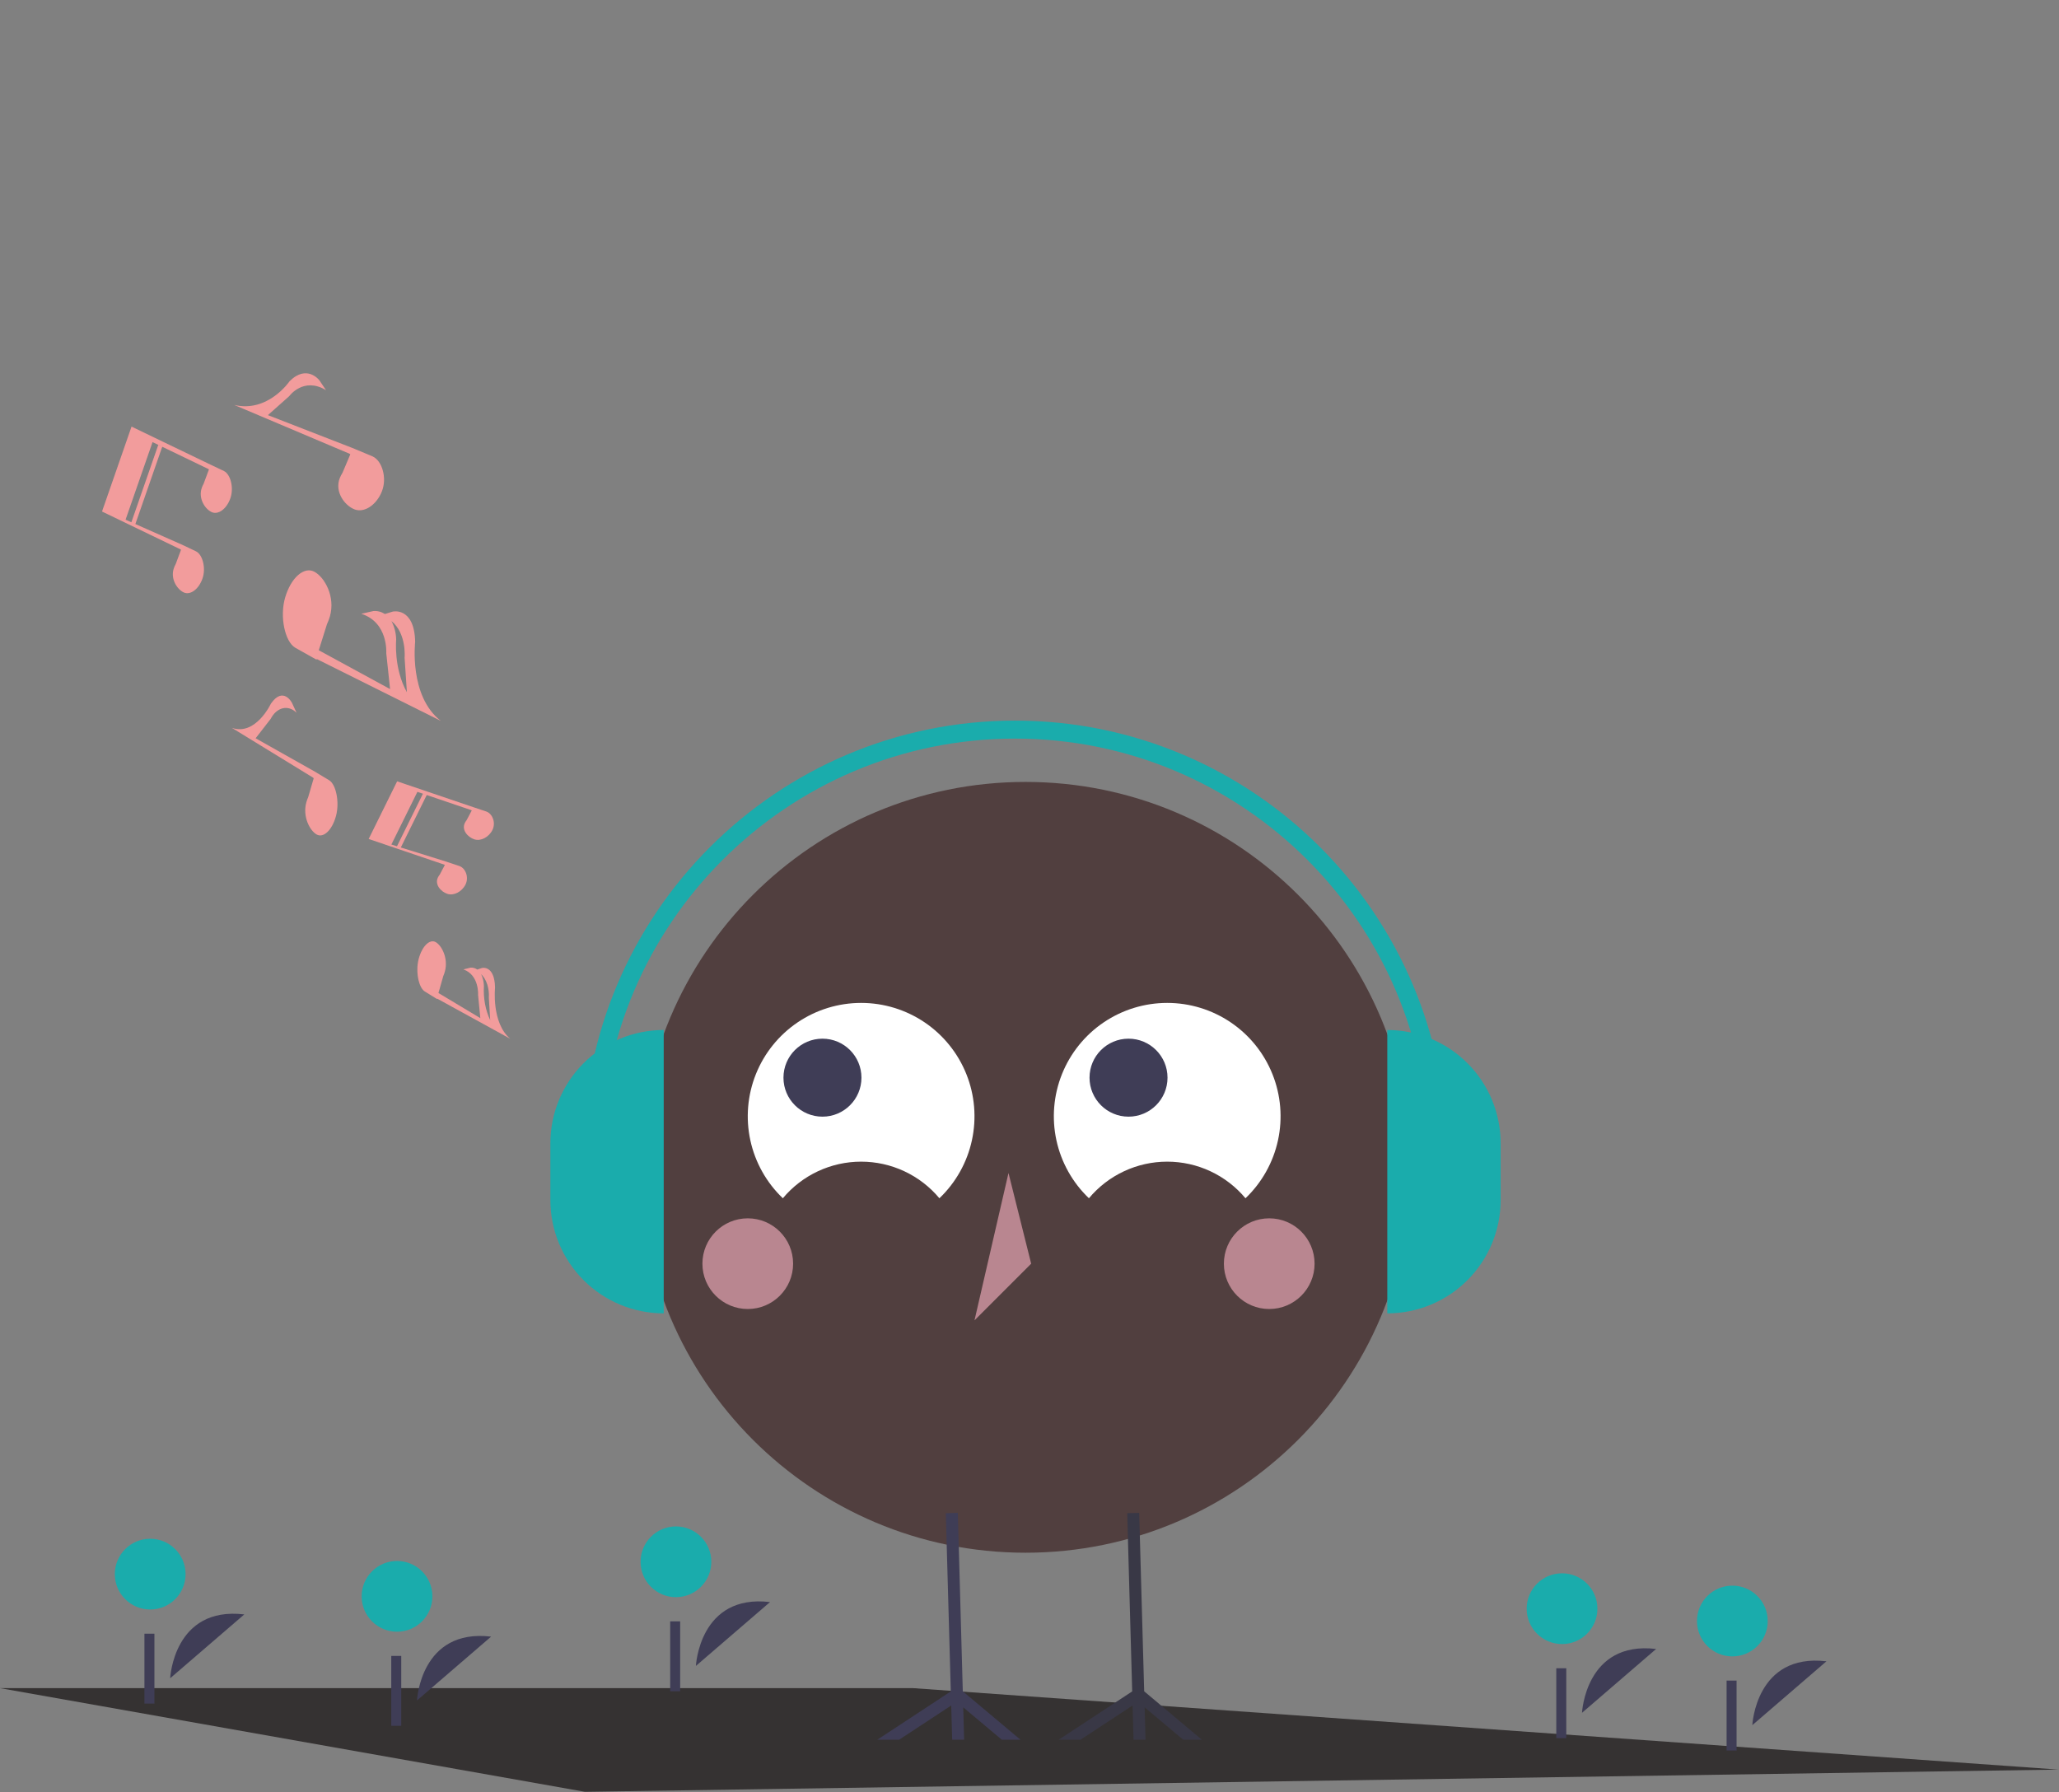<svg width="888" height="773" viewBox="0 0 888 773" fill="none" xmlns="http://www.w3.org/2000/svg">
<rect x="0" y="0" width="888" height="773" fill="#808080" stroke="none"/>
<rect width="888" height="773" fill="none"/>
<g id="undraw_happy_music_g6wc 1" clip-path="url(#clip0_0_1)">
<path id="Vector" d="M887.772 763.25L252.263 772.831L0 728.121H393.817L887.772 763.25Z" fill="#353232"/>
<path id="Vector_2" d="M179.84 733.435C179.84 733.435 181.327 702.276 211.812 705.898Z" fill="#3F3D56"/>
<g id="flo2">
<path id="Vector_3" d="M171.227 703.784C179.653 703.784 186.484 696.953 186.484 688.526C186.484 680.1 179.653 673.269 171.227 673.269C162.801 673.269 155.97 680.1 155.97 688.526C155.97 696.953 162.801 703.784 171.227 703.784Z" fill="#1AACAC"/>
</g>
<path id="Vector_4" d="M173.051 714.218H168.744V744.365H173.051V714.218Z" fill="#3F3D56"/>
<path id="Vector_5" d="M682.287 738.757C682.287 738.757 683.774 707.599 714.258 711.22Z" fill="#3F3D56"/>
<g id="flo4">
<path id="Vector_6" d="M673.673 709.106C682.1 709.106 688.93 702.275 688.93 693.849C688.93 685.423 682.1 678.592 673.673 678.592C665.247 678.592 658.416 685.423 658.416 693.849C658.416 702.275 665.247 709.106 673.673 709.106Z" fill="#1AACAC"/>
</g>
<path id="Vector_7" d="M675.497 719.541H671.191V749.688H675.497V719.541Z" fill="#3F3D56"/>
<path id="Vector_8" d="M755.738 744.08C755.738 744.08 757.225 712.921 787.709 716.543Z" fill="#3F3D56"/>
<g id="flo5">
<path id="Vector_9" d="M747.124 714.429C755.55 714.429 762.381 707.598 762.381 699.171C762.381 690.745 755.55 683.914 747.124 683.914C738.698 683.914 731.867 690.745 731.867 699.171C731.867 707.598 738.698 714.429 747.124 714.429Z" fill="#1AACAC"/>
</g>
<path id="Vector_10" d="M748.948 724.863H744.642V755.01H748.948V724.863Z" fill="#3F3D56"/>
<path id="Vector_11" d="M300.129 718.532C300.129 718.532 301.616 687.373 332.101 690.995Z" fill="#3F3D56"/>
<g id="flo3">
<path id="Vector_12" d="M291.516 688.88C299.942 688.88 306.773 682.05 306.773 673.623C306.773 665.197 299.942 658.366 291.516 658.366C283.09 658.366 276.259 665.197 276.259 673.623C276.259 682.05 283.09 688.88 291.516 688.88Z" fill="#1AACAC"/>
</g>
<path id="Vector_13" d="M293.34 699.315H289.033V729.462H293.34V699.315Z" fill="#3F3D56"/>
<path id="Vector_14" d="M73.39 723.854C73.39 723.854 74.877 692.696 105.361 696.317Z" fill="#3F3D56"/>
<g id="flo1">
<path id="Vector_15" d="M64.776 694.203C73.203 694.203 80.034 687.372 80.034 678.946C80.034 670.52 73.203 663.689 64.776 663.689C56.35 663.689 49.519 670.52 49.519 678.946C49.519 687.372 56.35 694.203 64.776 694.203Z" fill="#1AACAC"/>
</g>
<path id="Vector_16" d="M66.6 704.638H62.294V734.785H66.6V704.638Z" fill="#3F3D56"/>
<path id="Vector_17" d="M442.277 669.71C534.082 669.71 608.505 595.287 608.505 503.482C608.505 411.677 534.082 337.254 442.277 337.254C350.472 337.254 276.049 411.677 276.049 503.482C276.049 595.287 350.472 669.71 442.277 669.71Z" fill="#513F3F"/>
<path id="Vector_18" d="M337.626 516.826C341.754 511.883 346.918 507.908 352.751 505.179C358.584 502.451 364.946 501.037 371.385 501.037C377.825 501.037 384.187 502.451 390.02 505.179C395.853 507.908 401.017 511.883 405.145 516.826C412.209 510.082 417.092 501.377 419.163 491.833C421.235 482.289 420.401 472.343 416.769 463.278C413.136 454.212 406.872 446.442 398.783 440.969C390.694 435.496 381.152 432.571 371.385 432.571C361.619 432.571 352.077 435.496 343.988 440.969C335.899 446.442 329.635 454.212 326.002 463.278C322.37 472.343 321.536 482.289 323.607 491.833C325.679 501.377 330.562 510.082 337.626 516.826Z" fill="white"/>
<path id="Vector_19" d="M469.631 516.826C473.759 511.883 478.922 507.908 484.756 505.179C490.589 502.451 496.95 501.037 503.39 501.037C509.83 501.037 516.191 502.451 522.025 505.179C527.858 507.908 533.021 511.883 537.15 516.826C544.214 510.082 549.096 501.377 551.168 491.833C553.24 482.289 552.406 472.343 548.773 463.278C545.141 454.212 538.877 446.442 530.788 440.969C522.699 435.496 513.157 432.571 503.39 432.571C493.624 432.571 484.081 435.496 475.993 440.969C467.904 446.442 461.64 454.212 458.007 463.278C454.375 472.343 453.541 482.289 455.612 491.833C457.684 501.377 462.567 510.082 469.631 516.826Z" fill="white"/>
<path id="Vector_20" d="M354.707 481.632C363.996 481.632 371.525 474.102 371.525 464.814C371.525 455.526 363.996 447.996 354.707 447.996C345.419 447.996 337.889 455.526 337.889 464.814C337.889 474.102 345.419 481.632 354.707 481.632Z" fill="#3F3D56"/>
<path id="Vector_21" d="M486.707 481.632C495.996 481.632 503.525 474.102 503.525 464.814C503.525 455.526 495.996 447.996 486.707 447.996C477.419 447.996 469.889 455.526 469.889 464.814C469.889 474.102 477.419 481.632 486.707 481.632Z" fill="#3F3D56"/>
<path id="Vector_22" d="M322.495 564.595C333.295 564.595 342.051 555.84 342.051 545.039C342.051 534.238 333.295 525.483 322.495 525.483C311.694 525.483 302.939 534.238 302.939 545.039C302.939 555.84 311.694 564.595 322.495 564.595Z" fill="#B98690"/>
<path id="Vector_23" d="M547.392 564.595C558.192 564.595 566.948 555.84 566.948 545.039C566.948 534.238 558.192 525.483 547.392 525.483C536.591 525.483 527.836 534.238 527.836 545.039C527.836 555.84 536.591 564.595 547.392 564.595Z" fill="#B98690"/>
<path id="Vector_24" d="M434.943 505.926L420.276 569.484L444.721 545.039L434.943 505.926Z" fill="#B98690"/>
<path id="Vector_25" d="M510.307 750.38L493.655 736.404L494.043 750.38H488.871L488.458 735.602L465.975 750.38H456.563L488.29 729.526L487.061 685.737L486.143 652.666L491.302 652.524L492.233 685.737L493.461 729.487L518.348 750.38H510.307Z" fill="#393846"/>
<path id="Vector_26" d="M432.076 750.38L415.424 736.404L415.812 750.38H410.654L410.24 735.602L387.757 750.38H378.345L410.059 729.526L408.831 685.737L407.913 652.666L413.084 652.524L414.015 685.737L415.23 729.487L440.118 750.38H432.076Z" fill="#3F3D56"/>
<path id="Vector_27" d="M286.25 566.475C279.83 566.475 273.472 565.21 267.541 562.754C261.609 560.297 256.219 556.695 251.679 552.155C247.14 547.615 243.538 542.226 241.081 536.294C238.624 530.362 237.36 524.005 237.36 517.584V493.139C237.36 480.172 242.511 467.737 251.679 458.568C260.848 449.399 273.284 444.248 286.25 444.248V566.475Z" fill="#1AACAC"/>
<path id="Vector_28" d="M598.303 444.248C604.724 444.248 611.081 445.513 617.013 447.97C622.945 450.427 628.334 454.028 632.874 458.568C637.414 463.108 641.016 468.498 643.473 474.429C645.93 480.361 647.194 486.719 647.194 493.139V517.584C647.194 524.005 645.93 530.362 643.473 536.294C641.016 542.226 637.414 547.615 632.874 552.155C628.334 556.695 622.945 560.296 617.013 562.753C611.081 565.21 604.724 566.475 598.304 566.475L598.303 444.248Z" fill="#1AACAC"/>
<path id="Vector_29" d="M623.923 496.98H616.166C616.166 398.603 536.13 318.567 437.752 318.567C339.375 318.567 259.338 398.603 259.338 496.98H251.581C251.581 394.325 335.097 310.81 437.752 310.81C540.408 310.81 623.923 394.326 623.923 496.98Z" fill="#1AACAC"/>
<g id="nota5">
<path id="Vector_30" d="M209.741 350.021L209.743 350.017L204.028 348.108L179.916 339.931L171.273 337L170.61 338.343L159 361.859L191.674 372.953L191.846 373.078L189.644 377.242C189.343 377.623 189.085 378.026 188.876 378.444C187.333 381.569 190.247 384.676 193 385.551C195.754 386.426 199.237 384.603 200.78 381.479C202.301 378.397 200.814 374.482 198.131 373.536L198.133 373.533L192.418 371.624L172.869 365.527L184.039 342.903L182.383 342.377L171.209 365.01L168.792 364.256L180.01 341.535L180.305 341.635L203.284 349.437L203.456 349.562L201.254 353.727C200.953 354.108 200.696 354.51 200.486 354.929C198.943 358.053 201.857 361.16 204.61 362.035C207.364 362.91 210.847 361.087 212.39 357.963C213.911 354.881 212.424 350.966 209.741 350.021Z" fill="#F29C9C"/>
</g>
<g id="nota6">
<path id="Vector_31" d="M220 448C211.882 441.098 213.506 425.952 213.506 425.952C213.302 416.113 207.835 417.505 207.835 417.505L205.845 418.18C204.921 417.543 203.903 417.263 202.887 417.367L199.86 418.124C206.752 420.532 206.186 429.105 206.186 429.105L207.151 439.129L189.092 428.296L191.166 421.027C191.452 420.356 191.697 419.647 191.896 418.909C193.362 413.404 190.593 407.928 187.975 406.386C185.357 404.844 182.046 408.057 180.58 413.562C179.134 418.992 180.547 425.891 183.098 427.557L183.096 427.564L188.529 430.928L188.569 430.737L220 448ZM210.829 430.387L211.409 439.982C209.364 435.716 208.403 430.509 208.698 425.288C208.65 423.431 208.228 421.638 207.488 420.141C208.626 421.225 209.54 422.756 210.13 424.564C210.72 426.372 210.962 428.387 210.829 430.387Z" fill="#F29C9C"/>
</g>
<g id="nota4">
<path id="Vector_32" d="M142.044 336.592L142.046 336.585L135.906 332.88L110.244 318.429L116.721 310.081C117.988 307.634 119.859 305.991 121.943 305.496C124.027 305.002 126.162 305.694 127.901 307.427L125.892 303.1C125.892 303.1 122.113 295.853 116.824 303.52C116.824 303.52 110.28 317.497 100 313.934L135.107 335.46L135.291 335.702L132.925 343.783C132.601 344.522 132.325 345.303 132.1 346.115C130.443 352.177 133.573 358.206 136.532 359.904C139.49 361.602 143.233 358.064 144.89 352.002C146.524 346.023 144.927 338.427 142.044 336.592Z" fill="#F29C9C"/>
</g>
<g id="nota3">
<path id="Vector_33" d="M78.062 237.15L75.779 243.285C75.466 243.846 75.2 244.439 74.982 245.056C73.383 249.658 76.404 254.236 79.26 255.525C82.115 256.814 85.728 254.128 87.327 249.526C88.905 244.986 87.363 239.219 84.58 237.825L84.582 237.82L78.656 235.007L58.383 226.026L69.966 192.696L68.249 191.921L56.661 225.264L54.155 224.153L65.788 190.681L66.094 190.829L89.924 202.323L90.102 202.506L87.819 208.641C87.507 209.203 87.24 209.795 87.022 210.412C85.423 215.015 88.444 219.593 91.3 220.882C94.156 222.171 97.768 219.485 99.367 214.882C100.945 210.342 99.403 204.575 96.62 203.182L96.622 203.176L90.696 200.364L66.477 188.697L65.691 188.318L56.728 184L44 220.622L77.884 236.966L78.062 237.15Z" fill="#F29C9C"/>
</g>
<g id="nota1">
<path id="Vector_34" d="M160.663 196.844L160.666 196.837L151.953 193.208L115.537 179.052L124.728 170.875C124.728 170.875 130.842 162.392 140.594 168.276L137.742 164.036C137.742 164.036 132.38 156.938 124.874 164.448C124.874 164.448 115.587 178.139 101 174.649L150.819 195.735L151.08 195.972L147.723 203.888C147.264 204.612 146.872 205.377 146.552 206.172C144.2 212.11 148.642 218.017 152.841 219.68C157.04 221.343 162.35 217.877 164.702 211.939C167.021 206.082 164.754 198.642 160.663 196.844Z" fill="#F29C9C"/>
</g>
<g id="nota2">
<path id="Vector_35" d="M190.107 310.921C176.284 300.252 179.05 276.841 179.05 276.841C178.702 261.632 169.394 263.784 169.394 263.784L166.006 264.828C164.432 263.842 162.699 263.409 160.968 263.57L155.815 264.741C167.55 268.463 166.586 281.715 166.586 281.715L168.23 297.209L137.481 280.464L141.012 269.227C141.5 268.19 141.916 267.094 142.255 265.954C144.752 257.444 140.037 248.98 135.579 246.597C131.122 244.214 125.484 249.18 122.988 257.689C120.525 266.083 122.932 276.746 127.276 279.322L127.272 279.332L136.522 284.532L136.591 284.238L190.107 310.921ZM174.493 283.696L175.482 298.578C169.676 288.175 170.863 275.815 170.863 275.815C170.781 272.944 170.064 270.173 168.804 267.859C175.473 273.246 174.493 283.696 174.493 283.696Z" fill="#F29C9C"/>
</g>
</g>
<defs>
<clipPath id="clip0_0_1">
<rect width="887.772" height="772.831" fill="white"/>
</clipPath>
</defs>
</svg>
